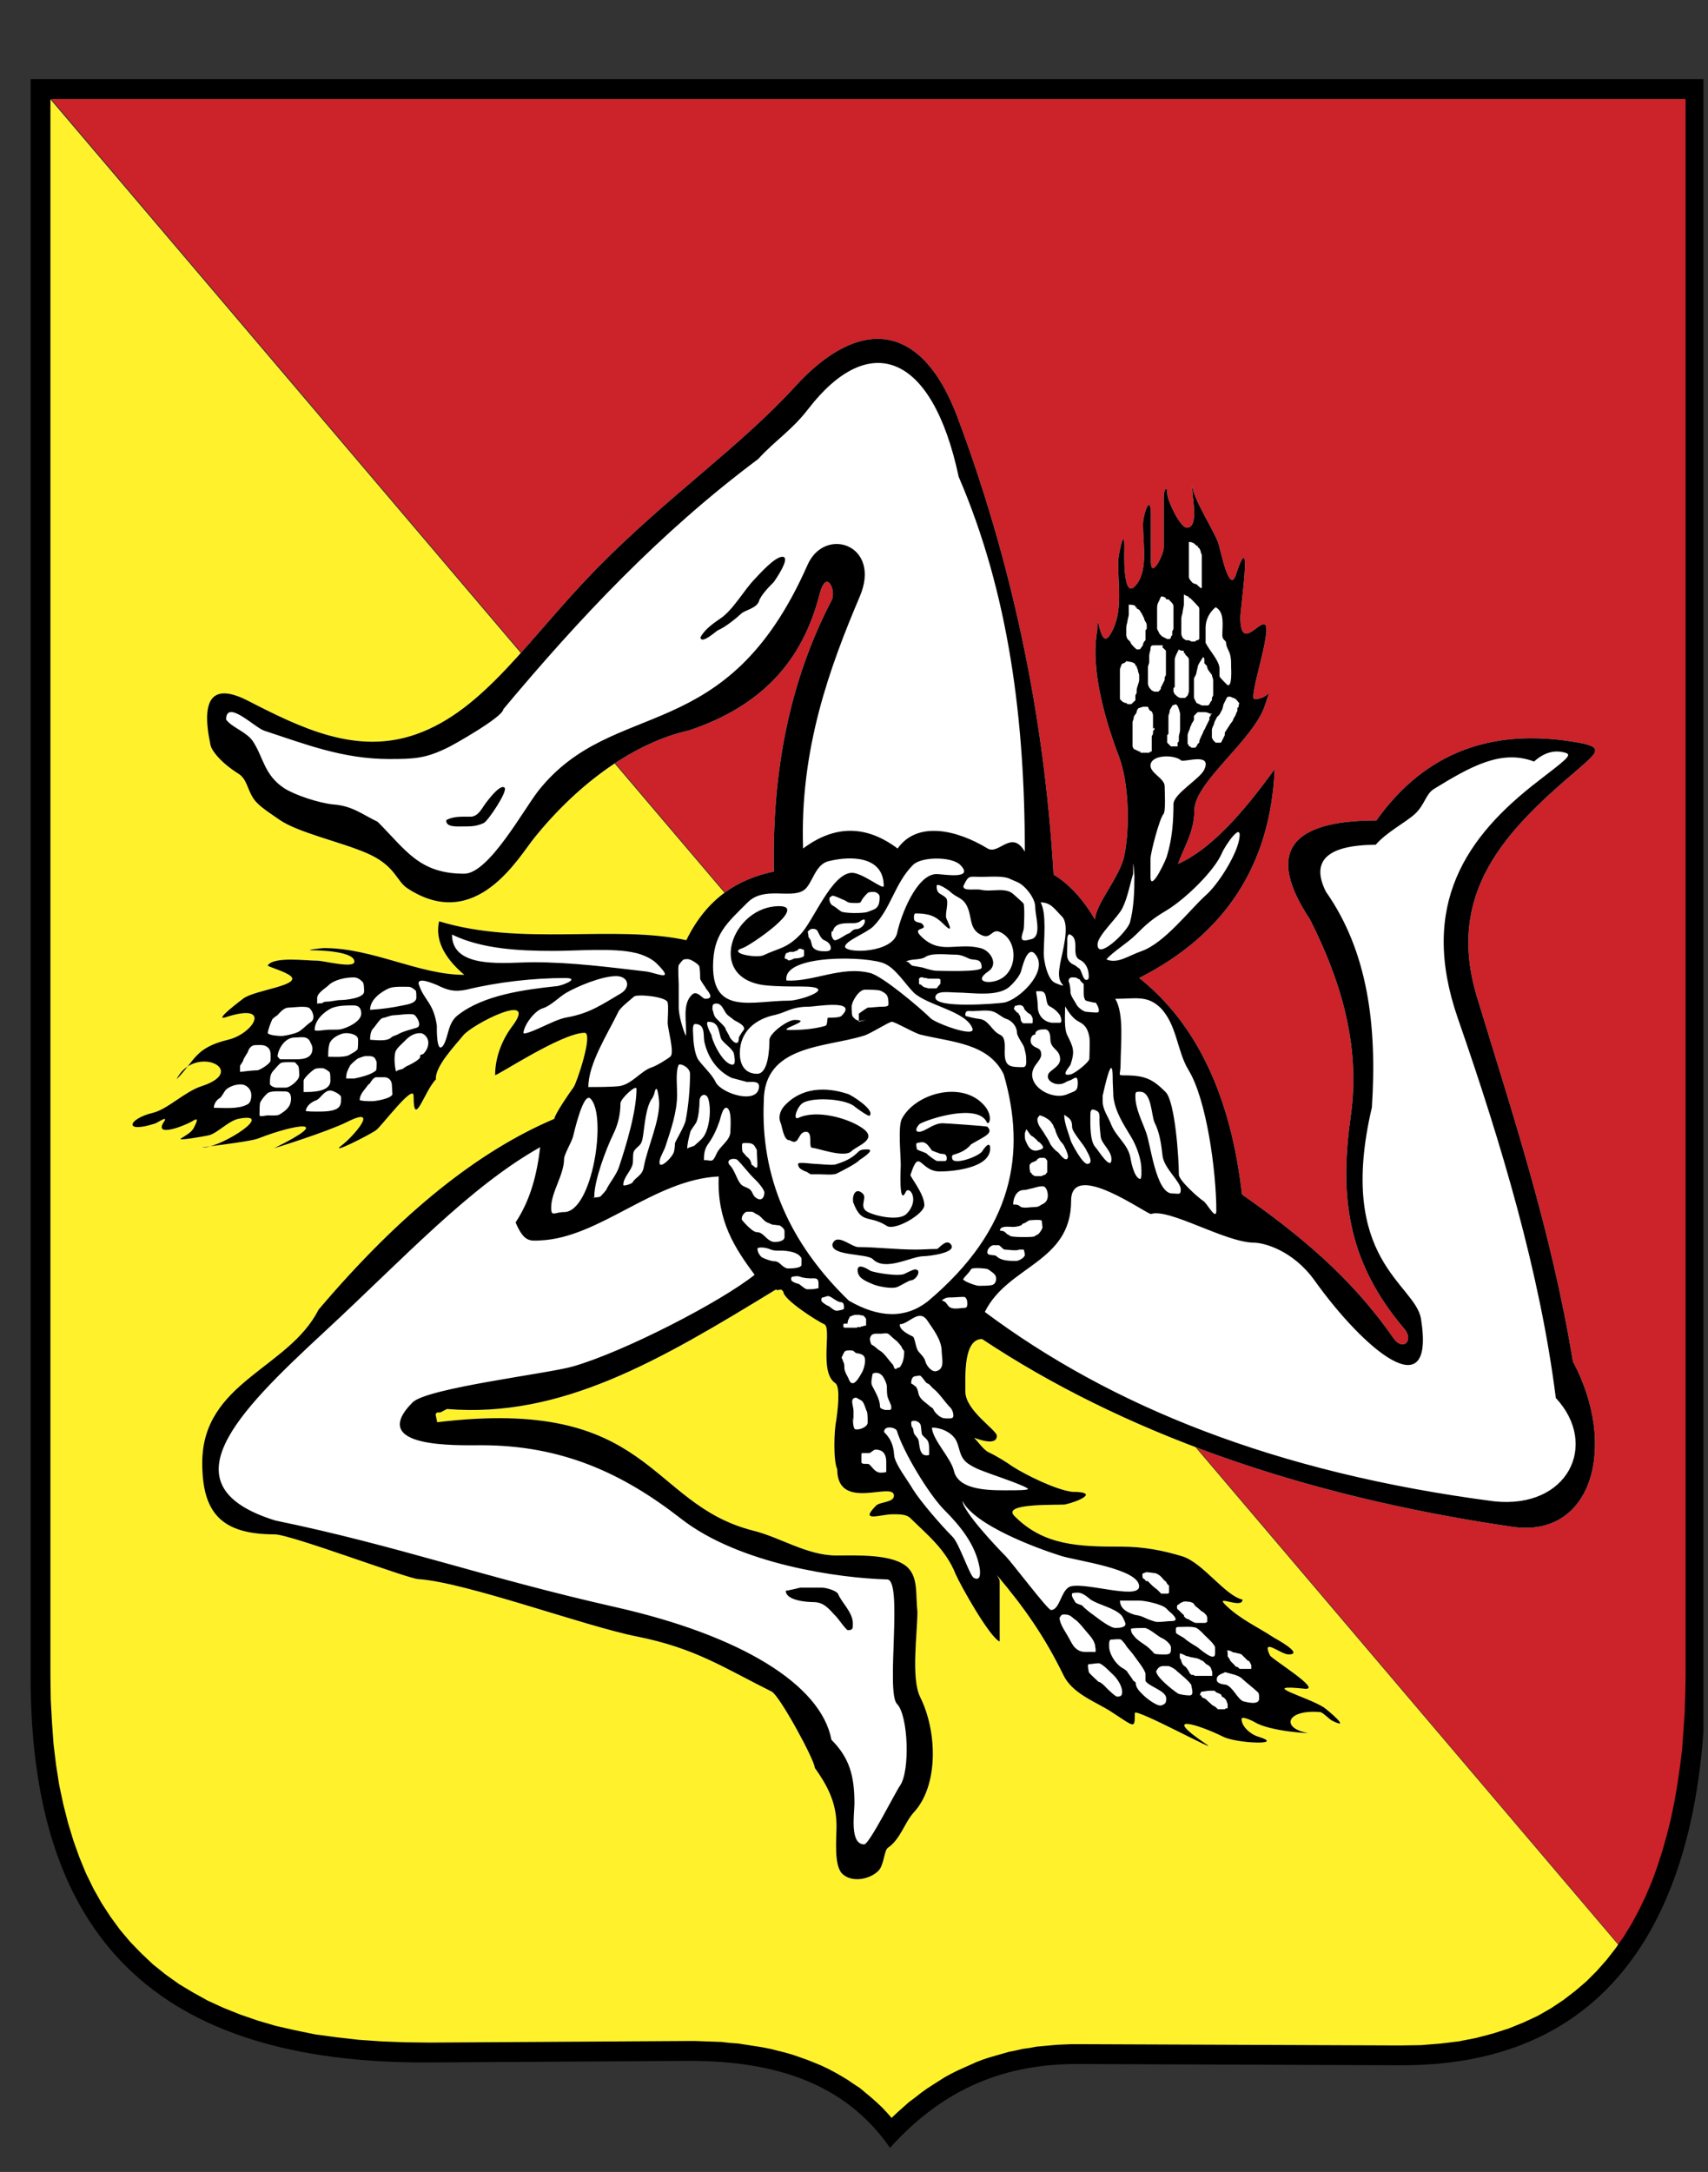 <svg width="59" height="75" viewBox="0 0 59 75" fill="none" xmlns="http://www.w3.org/2000/svg">
<rect x="0" y="0" width="59" height="75" fill="#333333" stroke="none"/>
<g clip-path="url(#clip0_185_110)">
<path fill-rule="evenodd" clip-rule="evenodd" d="M1.233 2.787H58.645V57.625C58.634 61.313 57.952 64.86 56.114 67.369H56.104L1.233 2.787Z" fill="#CC2229"/>
<path fill-rule="evenodd" clip-rule="evenodd" d="M1.243 2.947H1.33L56.21 67.519C54.587 69.736 52.057 71.142 48.281 71.131L37.206 71.088C34.773 71.077 32.62 71.866 30.76 73.965C29.278 71.833 26.942 70.957 23.762 70.968L14.947 71.033C5.537 71.088 1.243 66.718 1.243 57.773V2.947Z" fill="#FFF22D"/>
<path fill-rule="evenodd" clip-rule="evenodd" d="M1.057 2.734V57.891C1.057 66.877 5.376 71.272 14.84 71.218L23.707 71.164C26.916 71.142 29.255 72.023 30.745 74.166C32.628 72.067 34.782 71.262 37.24 71.272L48.381 71.315C56.475 71.348 58.891 64.854 58.912 57.891V2.734H1.057ZM57.943 61.612L58.03 61.013L58.106 60.404L58.15 59.784L58.194 59.153L58.215 58.522L58.226 57.88V3.42H1.742V57.88L1.753 58.696L1.796 59.479L1.85 60.229L1.937 60.948L2.046 61.644L2.188 62.308L2.351 62.95L2.536 63.559L2.742 64.135L2.971 64.691L3.232 65.223L3.515 65.725L3.82 66.192L4.146 66.638L4.504 67.062L4.885 67.454L5.288 67.835L5.723 68.183L6.18 68.509L6.67 68.803L7.181 69.086L7.725 69.335L8.301 69.565L8.899 69.771L9.53 69.956L10.205 70.109L10.891 70.25L11.62 70.348L12.381 70.435L13.164 70.49L13.991 70.522L14.84 70.532L23.706 70.478H24.022L24.326 70.489L24.62 70.499L24.924 70.51L25.207 70.542L25.501 70.564L25.784 70.608L26.067 70.652L26.339 70.695L26.611 70.749L26.872 70.815L27.133 70.88L27.394 70.956L27.645 71.043L27.895 71.131L28.134 71.228L28.373 71.326L28.602 71.435L28.83 71.555L29.058 71.685L29.276 71.816L29.482 71.957L29.7 72.099L29.895 72.262L30.091 72.425L30.287 72.599L30.472 72.773L30.646 72.959L30.798 73.132L30.809 73.122L31.005 72.937L31.201 72.763L31.396 72.589L31.602 72.436L31.81 72.273L32.005 72.132L32.223 71.99L32.429 71.859L32.635 71.728L32.853 71.609L33.071 71.5L33.288 71.402L33.506 71.305L33.722 71.207L33.952 71.119L34.18 71.044L34.409 70.978L34.637 70.913L34.865 70.848L35.094 70.804L35.322 70.75L35.562 70.718L35.801 70.673L36.029 70.652L36.269 70.63L36.508 70.608L36.747 70.598L36.998 70.587H37.237L48.365 70.631L49.084 70.62L49.758 70.566L50.39 70.49L50.998 70.37L51.575 70.218L52.118 70.044L52.63 69.836L53.12 69.608L53.577 69.347L54.001 69.064L54.414 68.748L54.795 68.422L55.153 68.064L55.491 67.683L55.806 67.28L56.101 66.856L56.373 66.41L56.623 65.943L56.852 65.464L57.069 64.953L57.254 64.441L57.428 63.898L57.581 63.354L57.722 62.788L57.842 62.201L57.943 61.612Z" fill="black"/>
<path fill-rule="evenodd" clip-rule="evenodd" d="M26.763 44.553L26.796 44.531C22.793 46.979 19.398 48.98 15.438 48.654L15.21 48.774H15.101L15.047 48.828C15.047 48.882 15.101 49.057 15.101 49.111C22.542 48.208 22.346 51.918 26.012 52.853C26.948 53.081 27.873 53.713 28.895 53.713C29.591 53.713 30.876 53.647 31.365 54.136C31.724 54.495 31.626 55.094 31.691 55.648C31.691 56.41 31.463 57.955 31.789 58.608C32.376 59.783 32.431 61.654 31.561 62.589C31.245 62.938 31.103 63.514 30.669 63.807C30.538 63.905 30.538 64.406 30.342 64.602C30.049 64.895 29.428 65.026 29.091 64.7C28.798 64.406 28.896 63.481 28.896 63.057C28.896 62.23 28.569 61.642 28.145 61.044C28.145 60.783 26.927 58.542 26.655 58.411C25.012 57.595 24.022 56.91 21.988 56.507C20.182 56.148 16.092 54.636 14.449 54.528C14.057 54.506 10.043 52.983 9.488 52.983C7.639 52.983 6.986 52.233 6.986 50.513C6.986 47.718 9.978 47.261 11.001 45.227C13.861 41.854 16.56 39.732 19.149 38.634C19.149 38.492 19.725 37.655 19.812 37.546C19.91 37.427 20.508 35.664 20.193 35.664C19.399 35.664 17.103 37.198 17.103 37.122C17.103 36.524 17.332 35.925 17.68 35.457C18.659 34.174 16.299 35.37 15.994 35.762C15.733 36.089 15.015 36.828 15.058 37.274C14.666 37.655 14.286 39.026 14.286 37.84C14.286 37.405 13.176 38.895 12.991 39.026C12.73 39.211 11.338 39.907 11.805 39.548C12.164 39.287 13.176 38.145 11.99 38.742C11.315 39.08 9.433 39.667 9.477 39.645C11.62 38.59 10.173 38.819 8.933 39.308C8.629 39.439 6.616 39.645 7.051 39.623C7.747 39.569 9.531 38.383 8.237 38.633C7.856 38.72 7.497 39.156 7.181 39.21C7.084 39.232 6.072 39.416 6.257 39.308C6.409 39.21 6.616 39.101 6.692 38.949C6.747 38.84 6.899 38.557 6.692 38.688C6.355 38.895 5.3 39.286 5.659 38.742C5.843 38.481 5.397 38.797 5.354 38.797C4.245 39.156 4.418 38.633 5.278 38.427C5.789 38.307 6.388 37.687 6.976 37.502C8.629 36.959 6.714 36.033 6.094 37.274C6.747 36.621 6.715 36.186 7.878 35.903C8.76 35.696 9.434 34.586 7.781 35.131C7.367 35.261 8.346 34.522 8.423 34.467C8.836 34.184 10.359 34.032 10.055 33.717C9.87 33.542 9.227 33.379 9.249 33.336C9.456 33.02 10.566 33.173 10.957 33.173C11.186 33.173 12.241 33.456 12.241 33.205C12.241 32.846 11.001 32.814 10.794 32.814C10.457 32.814 11.132 32.737 11.186 32.737C12.894 32.737 14.471 33.662 16.038 33.662C15.32 33.053 15.026 32.433 15.168 31.813C18.018 32.683 21.184 31.922 23.708 32.465C24.425 30.997 25.503 30.355 26.732 30.094C26.667 26.721 27.243 23.566 28.734 20.716C28.887 20.39 28.549 19.607 28.31 20.521C27.723 22.816 26.33 24.372 23.806 25.221C21.935 25.634 19.998 27.026 18.475 28.909C17.92 29.583 16.451 32.237 14.069 30.671C13.688 30.421 13.656 29.887 12.677 29.463C11.785 29.072 10.294 28.756 9.641 28.299C9.337 28.081 8.935 27.842 8.76 27.581C8.532 27.243 8.532 26.896 8.227 26.711C7.607 26.319 7.303 25.906 7.27 25.721C6.922 24.089 7.357 23.578 8.564 24.197C10.37 25.122 12.307 26.09 14.384 25.351C16.735 24.524 18.279 22.022 20.575 19.672C23.033 17.159 25.546 15.451 27.472 13.34C29.593 11.012 31.791 10.99 33.075 14.406C34.892 19.258 36.066 24.513 36.394 30.202C36.926 30.518 37.405 31.04 37.829 31.758C37.829 31.225 38.7 30.279 38.841 29.527C39.037 28.549 38.994 27.036 38.656 26.133C38.21 24.969 37.645 23.12 37.906 21.76C37.906 20.857 37.982 22.445 38.32 21.956C38.809 21.238 38.624 20.291 38.624 19.421C38.624 19.16 38.841 18.181 38.841 18.855C38.841 18.975 38.766 20.672 39.19 20.258C39.679 19.769 39.483 18.822 39.483 18.104C39.483 17.767 39.755 16.973 39.755 17.799V19.387C39.755 20.029 40.201 19.159 40.201 18.898V17.157C40.201 16.896 40.321 16.744 40.321 17.048C40.321 17.277 40.767 18.223 40.995 18.223C41.452 18.223 41.148 17.048 41.18 16.744C41.18 17.157 41.898 18.256 42.083 18.746C42.159 18.974 42.464 20.552 42.692 19.845C43.291 18.028 42.845 21.009 42.845 21.314C42.845 22.521 43.52 21.39 43.705 21.575C43.933 21.803 43.106 24.142 43.334 24.142C43.857 24.142 43.933 23.609 43.705 24.327C43.334 25.535 41.257 27.004 41.257 27.983C41.257 28.733 40.887 29.266 40.692 29.832C41.801 29.342 42.911 28.113 44.031 26.558C43.889 29.854 42.334 32.258 39.354 33.77C41.344 35.359 42.52 37.861 42.901 41.244C44.826 42.593 46.664 44.084 48.133 46.206C48.459 46.673 48.851 46.293 48.514 45.89C46.436 43.453 46.294 41.124 46.664 38.502C47.012 35.989 46.24 33.705 45.25 31.747C43.738 29.473 44.51 28.331 47.544 28.331C49.274 25.905 51.603 25.176 54.333 25.611C55.465 25.785 55.215 25.948 54.443 26.623C51.994 28.701 49.938 30.833 51.015 34.413C52.234 38.427 53.583 42.452 54.333 47.011C55.889 49.926 55.008 53.125 52.244 52.722C44.846 51.645 38.711 49.415 33.924 46.238C33.282 46.238 33.347 47.489 33.347 48.054C33.347 48.708 34.435 49.382 34.435 49.578C34.435 49.992 33.62 49.621 33.652 49.654C33.793 49.784 33.957 50.056 34.163 50.155C34.402 50.263 34.773 50.492 34.969 50.634C35.447 50.938 36.458 51.439 37.036 51.514C38.015 51.514 37.242 51.852 36.796 51.95C36.601 51.983 34.566 51.885 35.045 52.352C36.057 53.375 37.275 53.407 38.733 53.407C39.506 53.407 40.18 53.539 40.855 53.745C41.572 53.985 42.312 55.094 42.921 55.236C42.921 55.573 41.975 55.062 42.312 55.399C42.824 55.91 43.4 56.149 44.009 56.552C44.009 56.552 45.087 57.129 44.51 57.129C44.238 57.129 43.563 56.52 43.868 57.161C43.934 57.292 45.663 58.347 45.087 58.315C43.4 58.14 45.152 58.586 45.728 58.957C45.87 59.054 46.707 59.762 46.033 59.424C45.935 59.392 45.696 59.12 45.598 59.12C44.444 59.022 44.237 59.664 45.152 59.837C45.423 59.87 43.868 59.805 43.324 59.457C43.324 59.457 42.888 59.228 42.888 59.359C42.888 59.632 43.226 59.903 43.465 59.968C44.444 60.273 42.715 60.208 42.247 59.968C41.366 59.533 40.083 59.153 41.638 60.208C42.345 60.675 39.201 58.957 39.201 59.153C39.201 59.729 39.201 59.632 38.352 59.087C37.819 58.749 37.036 58.478 36.731 57.836C36.089 56.52 35.382 55.508 34.435 54.388C34.502 54.518 34.533 54.518 34.533 54.66V56.683C34.196 56.553 33.184 54.757 33.01 54.355C32.672 53.507 32.031 52.995 31.454 52.43C31.323 52.289 31.085 52.289 30.845 52.289C30.41 52.289 29.659 52.593 30.269 51.984C30.411 51.853 30.879 51.886 30.879 51.646C30.879 51.135 28.92 52.222 28.92 50.732C28.778 50.428 28.811 49.384 28.887 49.046C28.92 48.807 29.05 47.892 28.855 47.762C28.278 47.381 28.745 45.859 28.474 45.728C28.245 45.63 27.06 44.879 27.06 44.607C27.049 44.596 27.038 44.575 27.016 44.553C27.001 44.539 26.982 44.532 26.962 44.531C26.94 44.531 26.842 44.564 26.831 44.542C26.831 44.542 26.799 44.521 26.799 44.531C26.799 44.531 26.799 44.542 26.788 44.542C26.785 44.542 26.774 44.553 26.763 44.553Z" fill="white"/>
<path fill-rule="evenodd" clip-rule="evenodd" d="M34.672 37.1C35.455 39.809 35.021 42.442 32.04 44.944C31.278 45.532 30.375 45.521 29.32 44.912C27.253 42.91 26.274 40.626 26.383 38.036C26.383 36.067 28.537 36.176 29.842 35.762C30.071 35.697 30.702 35.283 30.81 35.283C30.92 35.283 31.626 35.697 31.812 35.73C32.888 35.99 34.15 36.023 34.672 37.1ZM31.67 39.679C31.67 39.636 31.626 39.494 31.67 39.472C31.724 39.461 31.865 39.417 31.942 39.461C32.029 39.494 32.105 39.614 32.159 39.679C32.159 39.679 32.181 39.733 32.203 39.733C32.246 39.755 32.399 39.809 32.464 39.831C32.496 39.853 32.617 39.831 32.659 39.875C32.703 39.918 32.703 39.951 32.703 40.016C32.703 40.071 32.681 40.092 32.616 40.092H32.377C32.323 40.092 32.039 39.875 32.007 39.831C31.963 39.798 31.67 39.711 31.67 39.679ZM29.472 41.517C29.429 41.256 29.57 40.984 29.809 41.223C29.962 41.375 29.646 41.691 29.983 41.854C30.256 41.995 31.05 42.17 31.311 41.919C31.79 41.44 31.408 40.918 31.288 41.158C31.039 41.691 31.115 40.309 31.115 40.233C31.115 39.852 31.017 38.938 31.147 38.645C31.593 37.774 33.16 37.318 33.943 38.112C34.345 38.503 34.16 38.917 34.084 38.743C33.769 38.112 32.18 38.602 31.788 38.798C31.713 38.841 31.549 39.081 31.745 39.081C31.962 39.081 32.224 38.787 32.561 38.787C32.681 38.787 34.084 38.885 34.105 38.906C34.334 39.135 34.018 39.233 33.541 39.516C33.541 39.526 33.431 39.657 33.268 39.744C33.115 39.831 32.92 39.875 32.91 39.885C32.866 39.917 32.887 40.016 32.91 40.049C33.062 40.212 33.867 39.907 33.943 39.733C33.954 39.712 34.204 39.342 34.204 39.657C34.204 40.332 32.932 40.452 32.463 40.452C31.767 40.452 31.767 39.592 31.451 40.571C31.43 40.625 31.93 41.224 31.93 41.615C31.93 41.92 30.919 42.508 30.636 42.333C30.005 41.931 29.766 42.3 29.472 41.517ZM29.624 43.856C29.624 43.584 30.027 43.856 30.059 43.878C30.223 43.954 31.093 44.095 31.267 43.976C31.311 43.954 31.549 43.834 31.604 43.834C31.865 43.834 31.648 44.215 31.452 44.215C31.408 44.215 31.072 44.411 31.017 44.432C30.821 44.53 30.277 44.411 30.125 44.334C29.907 44.237 29.624 44.139 29.624 43.856ZM28.754 42.964C28.896 42.55 29.407 43.062 29.646 43.062C30.244 43.062 30.973 43.149 31.626 43.149C31.887 43.149 32.105 43.128 32.366 43.128C32.42 43.128 32.659 42.79 32.822 42.942C33.138 43.258 32.061 43.378 31.909 43.378C31.474 43.378 30.582 43.922 30.146 43.476C29.94 43.279 28.711 43.378 28.754 42.964ZM27.819 40.452C27.699 40.386 27.569 40.353 27.569 40.19C27.569 40.114 28.058 40.19 28.145 40.19C28.297 40.19 28.7 40.245 28.852 40.212C29.167 40.114 29.407 40.016 29.646 39.776C29.723 39.69 29.842 39.69 29.962 39.69C30.278 39.69 29.701 40.048 29.701 40.048C29.57 40.19 29.092 40.429 28.896 40.527C28.776 40.582 28.439 40.549 28.297 40.549H28.025C27.96 40.549 27.884 40.452 27.819 40.452ZM27.286 39.374C27.068 39.396 27.024 38.917 26.97 38.787C26.872 38.569 26.948 38.33 27.133 38.145C27.699 37.568 28.493 37.514 29.287 37.775C29.385 37.797 30.245 38.33 30.038 38.525C30.005 38.569 29.592 38.265 29.548 38.232C29.266 37.949 28.155 37.873 27.764 38.069C27.546 38.166 27.362 38.7 27.579 38.602C28.2 38.308 29.266 38.602 29.766 38.939C30.376 39.342 29.603 39.559 29.408 39.755C29.168 39.995 28.222 39.636 28.059 39.636C27.906 39.636 28.102 39.081 27.841 39.081C27.546 39.081 27.623 39.592 27.286 39.374ZM34.019 45.303C38.35 48.534 44.006 50.852 51.611 51.842C54.167 52.114 55.244 49.883 53.743 48.273C53.199 43.965 51.872 39.516 50.359 35.164C48.999 31.247 50.654 28.876 53.133 26.972C54.015 26.286 54.319 26.08 54.102 26.003C53.732 25.884 53.362 25.96 52.992 26.297C51.882 25.873 50.838 26.439 49.533 27.244C49.25 27.418 49.217 27.788 48.88 28.104C48.531 28.419 47.911 28.723 47.52 29.17C45.845 29.18 45.267 29.724 45.801 30.79C47.247 32.847 47.575 35.414 47.389 38.242C46.149 43.53 48.891 44.324 49.086 45.542C49.587 48.676 47.129 46.62 45.409 44.215C44.659 43.171 43.658 42.91 43.309 42.91C42.319 42.899 40.383 41.713 39.763 41.92C39.633 41.952 37 40.016 37 41.463C37.001 43.606 34.813 43.693 34.019 45.303ZM38.523 34.49C39.23 34.49 39.622 34.359 40.08 34.794C40.656 35.381 40.656 36.285 41.048 36.937C41.69 37.971 42.016 40.505 42.016 41.8C42.016 42.181 41.69 41.539 41.57 41.474C41.374 41.343 40.722 40.756 40.722 40.56C40.722 39.983 40.59 38.036 40.264 37.709C39.819 37.264 39.557 37.133 38.839 37.133C38.589 37.133 38.709 37.133 38.709 36.741C38.709 36.099 38.839 34.99 38.523 34.49ZM39.22 37.862C39.22 37.699 39.23 37.699 39.383 37.699C39.785 37.699 39.764 38.493 39.883 38.765C40.057 39.102 40.112 39.504 40.156 39.896C40.199 40.342 40.787 40.799 40.787 41.071C40.787 41.277 40.722 41.212 40.493 41.212C39.927 41.212 39.742 39.483 39.589 39.102C39.448 38.7 39.22 38.286 39.22 37.862ZM38.089 38.015V37.841C38.295 36.905 38.436 36.546 38.436 37.242C38.436 37.427 38.458 37.721 38.458 37.862C38.523 38.406 38.817 38.831 39.089 39.287C39.252 39.559 39.426 40.027 39.426 40.364C39.426 40.364 39.448 40.712 39.383 40.712C39.176 40.669 39.067 40.103 39.045 39.962C38.959 39.516 38.566 39.266 38.393 38.852C38.273 38.536 38.089 38.33 38.089 38.015ZM37.664 38.558C37.664 38.384 37.664 38.242 37.871 38.352C38.002 38.406 37.98 38.536 37.98 38.678C37.98 38.873 38.002 39.08 38.023 39.265C38.067 39.515 38.393 39.733 38.393 40.027C38.393 40.462 37.914 39.689 37.849 39.624C37.643 39.417 37.664 38.83 37.664 38.558ZM36.761 38.493C36.956 38.624 37.034 38.667 37.034 38.917C37.034 39.102 37.458 39.538 37.534 39.733C37.556 39.776 37.817 40.19 37.556 40.19C37.393 40.19 37.022 39.494 36.99 39.396C36.913 39.124 36.761 38.787 36.761 38.493ZM35.901 38.515C36.011 38.515 36.26 38.667 36.304 38.743C36.347 38.808 36.392 38.852 36.402 38.917C36.402 38.938 36.445 38.971 36.445 38.993C36.467 39.102 36.533 39.243 36.598 39.352C36.62 39.395 36.696 39.482 36.718 39.504C36.761 39.558 36.913 39.874 36.892 39.961C36.826 40.189 36.576 39.798 36.533 39.776C36.446 39.733 36.283 39.537 36.261 39.461C36.217 39.352 36.13 39.243 36.076 39.145C36.054 39.102 35.989 39.014 35.946 38.949C35.901 38.895 35.836 38.765 35.836 38.677C35.836 38.623 35.836 38.601 35.88 38.558C35.901 38.536 35.923 38.493 35.901 38.515ZM35.586 40.483C35.586 40.44 35.564 40.364 35.564 40.32V40.233L35.608 40.167C35.608 40.167 35.673 40.124 35.695 40.124C35.716 40.124 35.782 40.081 35.782 40.081C35.804 40.081 35.826 40.048 35.836 40.026C35.836 40.026 35.901 39.982 35.923 39.982H36.076L36.12 40.004L36.152 40.047L36.174 40.08V40.482L36.152 40.504L36.12 40.548L36.097 40.569H36.076C36.054 40.569 35.989 40.613 35.967 40.613H35.76C35.738 40.613 35.673 40.569 35.673 40.569L35.651 40.548L35.63 40.526V40.505L35.586 40.483ZM35.445 38.993C35.51 39.037 35.564 39.189 35.651 39.233C35.673 39.233 35.825 39.374 35.825 39.374C35.825 39.396 35.88 39.44 35.901 39.44C35.945 39.483 36.032 39.559 36.032 39.624C36.032 39.69 35.825 39.733 35.781 39.733C35.554 39.733 35.487 39.516 35.422 39.374C35.401 39.331 35.401 39.233 35.401 39.167C35.401 39.081 35.445 39.059 35.445 38.993ZM34.999 41.593C34.999 41.365 35.107 41.115 35.337 41.093C35.423 41.093 35.51 41.071 35.586 41.049C35.717 41.028 35.859 40.962 36.011 40.962C36.152 40.962 36.195 41.179 36.195 41.278C36.195 41.408 36.152 41.506 36.032 41.571C35.923 41.615 35.901 41.681 35.738 41.681C35.586 41.681 35.401 41.724 35.271 41.681C35.26 41.681 35.195 41.615 35.173 41.615C35.129 41.593 35.064 41.593 34.999 41.593ZM34.542 42.496C34.542 42.312 34.858 42.366 34.988 42.366C35.086 42.366 35.194 42.344 35.271 42.312C35.292 42.312 35.314 42.246 35.357 42.246C35.401 42.246 35.532 42.138 35.564 42.138C35.608 42.138 35.966 42.094 35.988 42.159C35.988 42.203 36.011 42.344 36.011 42.388C35.988 42.475 35.88 42.627 35.825 42.638C35.803 42.638 35.738 42.703 35.695 42.703C35.564 42.725 34.988 42.725 34.9 42.681L34.835 42.638C34.727 42.605 34.748 42.496 34.542 42.496ZM34.106 43.247C34.106 43.128 34.204 43.019 34.313 42.997H34.498C34.563 43.019 34.65 43.149 34.705 43.149C34.836 43.149 35.086 43.204 35.216 43.149H35.357C35.379 43.149 35.401 43.313 35.401 43.334C35.401 43.421 35.194 43.541 35.107 43.541C34.878 43.541 34.585 43.541 34.421 43.377C34.357 43.312 34.106 43.378 34.106 43.247ZM33.269 44.172C33.323 44.085 33.432 43.987 33.497 43.9C33.519 43.856 33.541 43.834 33.562 43.813C33.595 43.77 34.085 43.791 34.139 43.834C34.226 43.9 34.379 43.987 34.4 44.085C34.432 44.216 34.379 44.357 34.248 44.379C34.106 44.4 33.954 44.4 33.812 44.4C33.704 44.4 33.269 44.237 33.269 44.172ZM32.529 44.901C32.551 44.901 32.66 44.966 32.66 44.966C32.682 44.988 32.737 45.075 32.78 45.118C32.91 45.238 33.182 45.162 33.324 45.162C33.432 45.162 33.411 45.032 33.411 44.966C33.411 44.89 33.367 44.782 33.291 44.782C33.138 44.782 32.953 44.803 32.78 44.803C32.681 44.803 32.616 44.846 32.529 44.901ZM35.76 35.73C35.76 35.545 35.967 35.545 36.097 35.545C36.261 35.545 36.283 35.773 36.283 35.882C36.283 36.241 36.62 36.22 36.62 36.578C36.62 36.829 36.283 36.948 36.218 37.079C36.12 37.286 36.37 37.437 36.556 37.437C36.772 37.437 36.794 37.35 36.958 37.307C37.088 37.264 37.23 37.078 37.23 37.394C37.23 37.687 37.143 37.666 36.892 37.774C36.326 38.047 35.293 37.416 35.782 36.763C35.848 36.675 35.967 36.534 35.967 36.425C35.967 36.131 35.761 36.24 35.63 36.045C35.554 35.925 35.63 35.708 35.76 35.73ZM36.793 34.751C36.913 34.957 37.066 35.186 37.294 35.294C37.523 35.414 37.588 35.589 37.631 35.817C37.654 36.002 37.631 36.361 37.631 36.556C37.631 36.676 37.12 37.078 36.979 37.1C36.598 37.187 36.957 36.828 36.979 36.763C37.142 36.284 37.067 36.153 36.87 35.751C36.75 35.523 36.793 35.044 36.793 34.751ZM33.345 35.066C33.345 34.87 33.432 34.914 33.595 34.914C33.803 34.914 34.041 34.87 34.248 34.914C34.455 34.957 34.607 35.142 34.77 35.186C34.966 35.251 35.129 35.458 35.129 35.653C35.129 35.795 35.357 36.067 35.379 36.175C35.401 36.284 35.445 36.404 35.445 36.513C35.445 36.633 35.488 36.85 35.336 36.85C34.878 36.85 34.705 36.829 34.705 36.339C34.705 36.132 34.748 35.817 34.542 35.73C34.248 35.589 34.161 35.229 33.845 35.186C33.78 35.186 33.345 35.099 33.345 35.066ZM35.021 34.827C35.107 34.642 35.042 34.751 35.107 34.729C35.129 34.729 35.151 34.707 35.173 34.707H35.26C35.314 34.729 35.337 34.751 35.337 34.751C35.337 34.751 35.38 34.805 35.38 34.827C35.38 34.848 35.402 34.87 35.423 34.892L35.467 34.935L35.51 34.978L35.555 35L35.608 35.043C35.608 35.043 35.651 35.098 35.651 35.119L35.673 35.163V35.314L35.651 35.336H35.445H35.358C35.314 35.336 35.26 35.249 35.26 35.205C35.26 35.184 35.239 35.118 35.239 35.097C35.239 35.064 35.195 35.042 35.195 35.021L35.173 34.977H35.151L35.129 34.955L35.086 34.912C35.086 34.912 35.021 34.848 35.021 34.827ZM35.804 34.337C35.804 34.316 35.782 34.25 35.804 34.228H35.946C36.217 34.228 36.076 34.663 36.261 34.751C36.413 34.827 36.533 34.935 36.62 35.066C36.641 35.12 36.706 35.294 36.62 35.316H36.325C36.032 35.273 35.847 35.044 35.847 34.751C35.845 34.612 35.83 34.474 35.804 34.337ZM36.913 33.891C36.913 33.793 36.956 33.75 37.044 33.75C37.12 33.75 37.185 33.75 37.229 33.793C37.229 33.793 37.272 33.815 37.294 33.815L37.316 33.858C37.338 33.891 37.403 33.956 37.435 33.978V34.25C37.435 34.359 37.435 34.424 37.479 34.522C37.501 34.576 37.729 34.598 37.773 34.62H37.839C37.882 34.641 38.023 34.914 37.925 34.957C37.882 34.979 37.523 34.936 37.501 34.936C37.404 34.914 37.23 34.783 37.185 34.686C37.142 34.599 36.979 34.381 36.979 34.272C36.979 34.152 36.956 33.956 36.913 33.891ZM36.935 32.259C37.337 32.401 36.979 32.988 37.294 33.14C37.522 33.249 37.61 33.478 37.61 33.728C37.61 33.793 37.588 33.837 37.522 33.837C37.403 33.837 37.359 33.478 37.272 33.434C37.229 33.413 37.163 33.347 37.119 33.325C37 33.282 36.891 33.184 36.869 33.053C36.847 32.934 36.869 32.716 36.869 32.574C36.869 32.466 36.849 32.303 36.935 32.259ZM35.946 31.16C36.304 31.16 36.435 31.399 36.685 31.65C36.979 31.944 36.685 32.912 36.62 33.282C36.576 33.543 36.533 33.815 36.706 33.999C36.794 34.087 36.478 33.956 36.435 33.934C36.184 33.814 36.054 33.184 36.054 32.933C36.054 32.466 36.162 31.541 35.946 31.16ZM32.311 34.446C32.311 34.185 32.801 34.272 33.03 34.272C33.574 34.272 34.498 34.446 34.901 34.044C35.042 33.913 35.195 33.728 35.259 33.575C35.292 33.499 35.488 32.51 35.803 33.01C36.184 33.597 35.173 34.533 34.683 34.62C34.389 34.663 32.311 34.827 32.311 34.446ZM31.996 33.772C32.04 33.793 32.083 33.793 32.105 33.793H32.442L32.464 33.815H32.486V33.977H32.464V33.999L32.442 34.021L32.399 34.064L32.377 34.108L32.334 34.13H32.083C32.061 34.13 32.018 34.108 31.996 34.108C31.97 34.104 31.945 34.096 31.92 34.086L31.855 34.043L31.812 33.999C31.79 33.999 31.746 33.999 31.746 33.956V33.793C31.767 33.771 31.79 33.749 31.812 33.749C31.855 33.728 31.876 33.772 31.996 33.772ZM33.279 30.595C33.465 30.203 33.465 30.279 33.91 30.279C34.183 30.279 34.65 30.235 34.879 30.344C34.966 30.388 35.086 30.431 35.173 30.475C35.423 30.595 35.76 31.019 35.76 31.313C35.76 31.628 35.989 32.303 35.651 32.423C35.216 32.553 35.259 32.423 35.357 32.107C35.379 32.031 35.401 31.291 35.357 31.204C35.357 31.182 35.063 30.932 35.02 30.889C34.748 30.616 34.248 30.812 33.888 30.726C33.704 30.682 33.258 30.79 33.279 30.595ZM31.626 31.541C32.083 31.541 32.312 31.628 32.584 31.9C32.986 32.302 32.758 31.878 32.692 31.715C32.627 31.563 32.802 31.128 32.67 30.997C32.507 30.845 32.355 30.889 32.355 30.595C32.355 30.453 32.779 30.747 32.822 30.79C33.051 31.019 33.279 30.976 33.432 31.356C33.574 31.694 33.486 32.085 33.888 32.281C34.248 32.466 34.248 32.031 34.563 32.194C35.173 32.488 35.151 33.522 34.542 33.815C34.183 34 33.595 33.913 34.139 33.543C34.498 33.304 34.226 32.825 33.867 32.738C33.051 32.531 32.464 32.988 31.811 32.325C31.473 31.987 32.105 32.151 31.854 31.901C31.789 31.835 31.659 31.879 31.582 31.77C31.561 31.715 31.561 31.541 31.626 31.541ZM31.288 33.206C31.474 33.097 31.767 33.162 31.953 33.053C32.17 32.89 32.715 32.966 33.008 32.966C33.193 32.966 33.324 33.032 33.465 33.097C33.638 33.184 33.91 33.053 33.91 33.412C33.91 33.575 32.584 33.522 32.377 33.522C32.213 33.522 32.018 33.456 31.877 33.412C31.789 33.391 31.626 33.369 31.517 33.347C31.452 33.325 31.386 33.184 31.288 33.206ZM27.166 33.858C27.024 32.934 30.027 33.01 30.571 33.282C30.951 33.456 31.267 33.978 31.561 34.272C32.04 34.729 33.389 34.914 33.595 35.523C33.683 35.839 32.334 35.338 32.149 35.164C31.812 34.826 30.463 33.684 30.049 33.597C29.058 33.347 28.091 33.913 27.166 33.858ZM29.189 32.695C29.189 32.488 29.94 32.216 30.168 31.988C30.777 31.378 30.907 30.497 31.539 29.866C31.833 29.573 32.877 29.573 33.171 29.866C33.682 30.389 32.562 30.182 32.355 30.182C31.659 30.182 31.115 31.629 30.995 32.195C30.865 32.912 29.244 32.934 29.189 32.695ZM27.1 33.097C27.1 33.097 27.122 32.934 27.166 32.912L27.231 32.891L27.274 32.869H27.416L27.459 32.847C27.481 32.847 27.524 32.826 27.524 32.826L27.568 32.804L27.589 32.761H27.677L27.709 32.783H27.731L27.774 32.804V32.989C27.774 33.075 27.502 33.098 27.437 33.098C27.415 33.098 27.361 33.141 27.339 33.141C27.317 33.141 27.295 33.162 27.274 33.162H27.231L27.209 33.141L27.187 33.119H27.144C27.144 33.119 27.122 33.075 27.1 33.097ZM27.927 32.325C27.927 32.281 27.905 32.216 27.905 32.172C27.905 32.151 28.003 32.085 28.003 32.085C28.069 32.064 28.199 32.064 28.242 32.151C28.297 32.259 28.362 32.423 28.471 32.466C28.579 32.509 28.699 32.596 28.699 32.738C28.699 32.869 28.515 32.847 28.428 32.847C28.297 32.847 28.09 32.803 28.047 32.64C28.047 32.618 28.003 32.487 28.003 32.466C27.971 32.423 27.905 32.325 27.927 32.325ZM28.765 32.172C28.83 31.857 29.167 31.878 29.461 31.878C29.559 31.878 29.668 31.857 29.712 31.813L29.776 31.77C29.853 31.737 29.875 31.737 29.875 31.813C29.875 31.944 29.712 32.085 29.581 32.085C29.439 32.085 29.396 32.216 29.309 32.237C29.222 32.259 28.928 32.488 28.83 32.466C28.765 32.444 28.721 32.324 28.721 32.281V32.194C28.721 32.151 28.765 32.151 28.765 32.172ZM28.656 30.997L28.743 30.932C28.808 30.91 29.102 31.063 29.167 31.085C29.189 31.085 29.287 31.161 29.309 31.161C29.374 31.182 29.483 31.182 29.581 31.182C29.668 31.182 29.733 31.182 29.754 31.106C29.798 31.019 29.896 30.91 29.961 30.845C30.005 30.79 30.19 30.79 30.256 30.812C30.32 30.845 30.386 30.888 30.386 30.976C30.386 31.204 30.342 31.356 30.146 31.422C30.07 31.454 30.005 31.476 29.94 31.498C29.776 31.541 29.189 31.541 29.059 31.476C28.972 31.422 28.853 31.313 28.766 31.27C28.678 31.226 28.634 31.085 28.656 30.997ZM29.44 30.138C28.721 30.138 28.091 31.835 27.634 32.281C27.166 32.76 26.894 32.737 26.372 32.987C26.122 33.097 25.11 32.911 25.654 32.737C25.882 32.672 27.928 31.29 26.916 31.29C25.295 31.29 24.37 33.771 26.415 34.021C26.807 34.065 27.275 34.065 27.677 34.065C29.037 34.065 27.677 34.554 27.253 34.554C26.013 34.554 24.631 35.066 24.631 33.369C24.631 32.259 25.11 31.878 25.828 31.16C26.394 30.595 27.296 31.04 27.754 30.747C28.069 30.551 28.134 29.844 28.634 29.735C29.374 29.55 30.527 29.55 30.527 30.595C30.527 30.747 29.831 30.16 29.44 30.138ZM29.668 35.283L29.919 35.219C29.668 35.251 29.733 35.283 29.592 35.219C29.559 35.219 29.494 35.142 29.461 35.11C29.418 35.077 29.418 34.827 29.418 34.762C29.418 34.587 29.668 34.174 29.875 34.174C30.016 34.174 30.299 34.174 30.408 34.207C30.646 34.316 30.691 34.381 30.691 34.686C30.691 34.762 30.549 34.762 30.473 34.762C30.332 34.762 30.092 34.794 29.983 34.794C29.951 34.794 29.668 35.001 29.668 35.001V35.283ZM26.578 35.915C26.578 36.198 26.546 37.079 26.154 37.079C25.73 37.079 25.556 36.763 25.556 36.371C25.556 35.599 26.122 35.175 26.785 35.044C27.209 34.936 27.35 34.762 27.949 34.762C28.155 34.762 29.668 34.49 29.07 35.077C29.004 35.142 28.754 35.142 28.612 35.142C28.547 35.142 28.612 35.392 28.504 35.425C28.123 35.535 27.699 35.567 27.274 35.567C26.785 35.567 28.155 35.219 27.448 35.219C27.209 35.219 26.578 35.675 26.578 35.915ZM24.609 34.859C24.609 34.718 24.609 34.653 24.751 34.653C24.925 34.653 24.99 34.859 25.066 34.968C25.131 35.077 25.273 35.142 25.349 35.219C25.382 35.251 25.839 35.425 25.665 35.599C25.632 35.632 25.523 35.817 25.523 35.817C25.523 35.849 25.523 35.948 25.491 35.991C25.382 36.089 25.208 35.817 25.208 35.817C25.208 35.773 25.066 35.566 25.066 35.534C25.066 35.458 24.783 35.219 24.751 35.175C24.641 35.077 24.641 34.903 24.609 34.859ZM24.577 35.741C24.577 35.741 24.327 35.283 24.468 35.283C24.816 35.283 24.816 35.566 24.892 35.817C24.925 35.991 25.273 36.165 25.349 36.371C25.349 36.404 25.447 36.763 25.306 36.763C24.99 36.763 24.609 35.99 24.577 35.741ZM23.945 35.741C23.945 35.675 23.902 35.36 24.011 35.36C24.358 35.36 24.294 35.708 24.326 35.948C24.435 36.48 24.75 36.97 25.273 37.22L25.806 37.362C25.947 37.362 26.219 37.319 26.219 37.504C26.219 38.167 24.924 37.775 24.718 37.362C24.608 37.112 24.261 36.796 24.119 36.59C23.978 36.371 23.945 35.882 23.945 35.741ZM23.695 35.773C23.587 35.566 23.445 35.044 23.445 34.794V34C23.445 33.891 23.412 33.402 23.445 33.325C23.489 33.26 23.553 33.184 23.587 33.152C23.619 33.119 23.695 33.119 23.761 33.119C23.87 33.119 24.12 33.293 24.152 33.358C24.185 33.468 24.185 33.685 24.185 33.783C24.185 33.859 24.359 34.066 24.392 34.142C24.435 34.207 24.718 34.49 24.359 34.49C24.261 34.49 24.076 34.174 23.902 34.349C23.554 34.685 23.728 35.283 23.695 35.773ZM20.323 37.536C20.323 36.73 20.986 35.708 21.345 34.968C21.411 34.794 21.759 34.544 21.9 34.413C22.009 34.316 23.032 34.413 23.064 34.62C23.097 34.762 23.064 35.142 23.064 35.316C23.064 35.533 23.304 36.339 23.162 36.48C23.097 36.545 22.64 36.828 22.498 36.861C22.118 37.002 21.835 37.426 21.411 37.503C21.128 37.536 20.639 37.536 20.323 37.536ZM15.613 32.27C16.635 32.77 17.93 32.836 19.126 32.836C19.899 32.836 21.204 32.727 21.933 32.901C22.151 32.944 22.498 33.085 22.673 33.26C23.38 33.956 22.64 33.575 22.292 33.543C21.063 33.401 19.757 33.227 18.419 33.227C17.505 33.227 15.613 33.499 15.613 32.27ZM24.195 22.012C24.337 21.729 24.663 21.511 24.881 21.359C25.316 21.076 25.719 20.347 26.078 19.988C26.22 19.835 26.764 19.226 27.025 19.226C27.351 19.226 26.731 20.096 26.731 20.096C26.59 20.238 26.296 20.532 26.22 20.749C26.154 21 25.719 21.076 25.611 21.184C25.458 21.326 25.067 21.652 24.805 21.761C24.773 21.761 24.228 22.272 24.195 22.012ZM15.416 28.321C15.656 28.18 15.971 28.201 16.255 28.201C16.45 28.201 16.57 28.038 16.668 27.897C16.69 27.843 17.266 27.027 17.43 27.201C17.549 27.32 16.853 28.354 16.712 28.419C16.451 28.538 16.277 28.538 15.95 28.538C15.754 28.539 15.395 28.561 15.416 28.321ZM17.385 24.492C19.996 21.369 22.792 18.388 26.186 15.854C26.796 15.19 27.351 14.863 27.927 14.113C29.994 11.437 32.191 12.122 33.116 16.463C34.857 20.509 35.401 24.883 35.401 29.409C34.943 28.626 34.509 29.529 34.117 29.3C33.062 28.658 31.691 28.332 31.006 29.3C29.918 28.484 28.829 28.484 27.741 29.3C27.622 25.862 28.666 23.034 29.7 20.597C30.462 18.812 28.492 18.149 27.894 19.509C25.087 25.873 21.214 24.023 18.603 27.298C18.081 27.962 16.884 30.17 16.035 30.17C14.48 30.17 14.023 29.354 13.043 28.375C12.532 28.136 12.173 27.82 11.499 27.777C10.998 27.722 10.204 27.461 9.823 27.222C9.127 26.765 9.105 26.167 8.746 25.612C8.529 25.274 8.028 25.133 7.811 24.85C7.811 24.121 8.812 25.133 9.127 25.231C10.52 25.688 11.836 26.21 13.446 26.21C14.316 26.21 14.697 26.188 15.437 25.829C15.613 25.754 17.385 24.753 17.385 24.492ZM38.219 33.13C38.436 32.868 38.947 32.564 39.231 32.281C39.601 31.911 39.807 31.726 40.286 31.443C40.938 31.052 41.951 30.072 42.212 29.452C42.309 29.213 42.951 28.267 42.799 29.017C42.69 29.561 42.081 30.54 41.645 30.921C41.09 31.421 40.231 32.563 39.426 32.846C38.98 32.999 38.61 33.293 38.219 33.13ZM37.914 32.607C37.914 32.302 38.633 31.661 38.773 31.356C38.947 31.009 39.034 30.529 39.143 30.171V29.866C39.143 29.67 39.187 30.225 39.187 30.247C39.187 30.769 39.165 31.356 39.034 31.846C38.947 32.172 37.892 33.184 37.914 32.607ZM42.832 24.318C42.788 24.231 42.788 24.405 42.788 24.405L42.744 24.448V24.546L42.7 24.633C42.7 24.676 42.614 24.807 42.614 24.807C42.57 24.938 42.57 24.894 42.483 25.025L42.309 25.297V25.384L42.222 25.558L42.178 25.645H41.993L41.95 25.602L41.906 25.558L41.862 25.472V25.428V25.199C41.862 25.156 41.906 25.069 41.906 25.069C41.906 25.069 41.95 24.982 41.95 24.938L41.993 24.851L42.037 24.764L42.124 24.677L42.222 24.492L42.266 24.318L42.353 24.144C42.396 24.057 42.396 24.057 42.484 24.057C42.527 24.057 42.57 24.101 42.614 24.101C42.701 24.143 42.701 24.143 42.832 24.318ZM41.863 24.676C41.819 24.546 41.819 24.72 41.819 24.72L41.776 24.764V24.851L41.732 24.938L41.645 25.111C41.645 25.155 41.558 25.242 41.558 25.296C41.514 25.383 41.428 25.558 41.428 25.601V25.644L41.373 25.688L41.33 25.775L41.285 25.818H41.155L41.112 25.775H41.068V25.731L41.024 25.688V25.514V25.383C41.024 25.34 41.068 25.242 41.068 25.242C41.068 25.242 41.112 25.155 41.112 25.111L41.155 25.024C41.155 24.981 41.242 24.893 41.242 24.85V24.72L41.373 24.589H41.558C41.689 24.59 41.689 24.59 41.863 24.676ZM40.764 24.633V25.198C40.764 25.296 40.721 25.383 40.721 25.427V25.601L40.677 25.644V25.775H40.449L40.405 25.731L40.362 25.688L40.318 25.644V25.384L40.362 25.34V25.155V24.981V24.72C40.362 24.676 40.405 24.633 40.405 24.546C40.405 24.492 40.493 24.405 40.493 24.361L40.623 24.318C40.677 24.361 40.721 24.448 40.764 24.633ZM40.808 26.265C40.982 26.308 41.863 25.993 41.602 26.569C41.471 26.885 40.536 27.407 40.536 27.766C40.536 28.343 40.493 28.952 40.318 29.529C40.318 29.615 39.742 30.856 39.742 30.279V29.659C39.742 29.442 40.057 28.256 40.188 28.114C40.275 28.027 40.231 27.32 40.231 27.146C40.231 26.885 39.742 26.7 39.742 26.439C39.742 26.047 40.579 26.047 40.808 26.265ZM39.829 25.155C39.916 25.112 39.872 25.155 39.872 25.199L39.829 25.242V25.34L39.785 25.427V25.95H39.742L39.699 25.993H39.393V25.95H39.35L39.262 25.906L39.164 25.863L39.121 25.776V25.558V25.34V25.155V24.938C39.121 24.894 39.164 24.851 39.164 24.764C39.164 24.72 39.262 24.633 39.262 24.59C39.262 24.546 39.306 24.448 39.35 24.448L39.48 24.405H39.654C39.654 24.405 39.699 24.546 39.742 24.546C39.785 24.546 39.829 24.633 39.829 24.72V25.155ZM41.559 22.686C41.602 22.73 41.602 22.73 41.602 22.817V22.904L41.645 22.947L41.689 22.991C41.689 23.034 41.733 23.132 41.733 23.132L41.863 23.306C41.863 23.349 41.907 23.436 41.907 23.48V24.013L41.863 24.1V24.187L41.82 24.23L41.777 24.317L41.733 24.36H41.514L41.428 24.317L41.33 24.273L41.286 24.186L41.243 24.099V24.012V23.838V23.436C41.243 23.392 41.33 23.305 41.33 23.218L41.373 23.034C41.373 22.947 41.515 22.773 41.559 22.686ZM40.721 22.425C40.808 22.512 40.895 22.425 40.895 22.512V22.555H40.938V22.599L41.026 22.686C41.07 22.73 41.07 22.773 41.07 22.817V23.884L41.026 24.014L40.938 24.101H40.764L40.677 24.058L40.579 23.97L40.536 23.884V23.786C40.536 23.699 40.579 23.786 40.579 23.699V23.568V23.394V23.22V22.773C40.579 22.686 40.677 22.512 40.721 22.425ZM40.188 22.283C40.145 22.283 40.145 22.381 40.188 22.381L40.231 22.425L40.275 22.468V23.306L40.231 23.393V23.481L40.145 23.655L40.1 23.742V23.785L40.057 23.84L40.014 23.883H39.872L39.784 23.84L39.698 23.742C39.698 23.742 39.654 23.655 39.654 23.611V23.524V23.306V23.176V23.034C39.654 22.991 39.698 22.904 39.698 22.86V22.643C39.698 22.556 39.741 22.469 39.741 22.426C39.741 22.382 39.741 22.284 39.829 22.284C39.916 22.283 40.101 22.283 40.188 22.283ZM39.078 22.86C39.078 22.86 39.22 22.903 39.22 22.947V22.991H39.263V23.034L39.307 23.132C39.307 23.219 39.351 23.263 39.351 23.306V23.48C39.351 23.567 39.263 23.741 39.263 23.838V23.925L39.22 24.012V24.186L39.166 24.229L39.122 24.273L39.078 24.316H38.947L38.904 24.273H38.86L38.773 24.229L38.686 24.142V24.055V23.925V23.348V23.174C38.686 23.087 38.686 23.087 38.729 22.989C38.729 22.945 38.773 22.902 38.817 22.902C38.992 22.816 38.773 22.816 39.078 22.86ZM41.993 20.967C42.309 21.141 42.223 21.587 42.223 21.935C42.223 22.109 42.353 22.109 42.353 22.196C42.353 22.284 42.397 22.381 42.44 22.468C42.527 22.642 42.527 22.816 42.527 23.034C42.527 23.088 42.571 23.741 42.397 23.654C42.397 23.654 42.125 23.393 42.125 23.349V23.088C42.125 22.816 41.777 22.468 41.645 22.196V21.674C41.645 21.402 41.777 21.141 41.993 20.967ZM40.895 20.521C40.938 20.564 41.069 20.608 41.069 20.608V20.651H41.113L41.156 20.695L41.243 20.782L41.374 20.923C41.428 20.966 41.428 21.01 41.428 21.054V22.065L41.374 22.108H41.331L41.286 22.151H41.156L41.069 22.108H40.982C40.938 22.108 40.851 22.021 40.851 22.021C40.851 22.021 40.807 21.934 40.807 21.891V21.761V21.63V21.358C40.807 21.271 40.851 21.184 40.851 21.141C40.851 21.097 40.895 20.923 40.895 20.879L40.895 20.521ZM38.992 20.88C39.035 20.88 39.166 20.88 39.22 20.924V20.967H39.263V21.01L39.351 21.054L39.438 21.185L39.525 21.359C39.525 21.446 39.612 21.489 39.612 21.587V21.717L39.569 21.761V22.109L39.525 22.152L39.481 22.239V22.283L39.438 22.337C39.438 22.337 39.394 22.424 39.351 22.424H39.263L39.166 22.337L39.078 22.239L39.035 22.152L38.947 22.065C38.947 22.065 38.904 21.978 38.904 21.934V21.847V21.674C38.904 21.586 38.947 21.489 38.947 21.445C38.947 21.402 38.992 21.271 38.992 21.227V20.88ZM40.101 20.608C40.145 20.565 40.275 20.651 40.275 20.651V20.695H40.363L40.449 20.782C40.493 20.826 40.536 20.88 40.536 20.924V21.717L40.493 21.804V21.934L40.449 21.978V22.021L40.406 22.065H40.318L40.231 22.021L40.145 21.978L40.057 21.891L40.014 21.804L39.97 21.717V21.445V21.271V21.009C39.97 20.825 40.014 20.825 40.101 20.608ZM41.069 18.715C41.2 18.715 41.2 18.759 41.243 18.759L41.331 18.846H41.374V18.889L41.428 18.933L41.472 19.02C41.472 19.107 41.515 19.107 41.515 19.194V20.304H41.472L41.374 20.217L41.331 20.173C41.286 20.173 41.2 20.13 41.2 20.13L41.113 20.032L41.069 19.945V19.509V19.237V19.02V18.715ZM41.504 58.413C41.504 58.413 41.428 58.51 41.461 58.543H41.504V58.586L41.537 58.619C41.537 58.619 41.634 58.651 41.667 58.684L41.733 58.749L41.842 58.847C41.874 58.891 41.973 58.924 42.005 58.957L42.071 59.022H42.309L42.341 58.99H42.407V58.848C42.407 58.816 42.374 58.783 42.374 58.75L42.342 58.685L42.276 58.62L42.211 58.587L42.179 58.512L42.113 58.479L42.038 58.447C42.005 58.447 41.972 58.382 41.94 58.382H41.809C41.7 58.38 41.602 58.413 41.504 58.413ZM39.938 57.706C40.047 57.498 40.145 57.531 40.351 57.531C40.417 57.531 40.59 57.629 40.656 57.706C40.689 57.738 41.156 58.107 41.156 58.206C41.156 58.282 41.265 58.544 41.091 58.544C40.96 58.544 40.754 58.511 40.689 58.478C40.449 58.315 39.938 57.901 39.938 57.706ZM38.317 56.922C38.35 57.161 38.556 57.498 38.828 57.629L38.926 57.705C38.959 57.77 39.067 57.901 39.133 58.009C39.133 58.042 39.23 58.075 39.23 58.107C39.23 58.281 39.372 58.412 39.47 58.51C39.535 58.585 39.937 58.923 40.112 58.89C40.243 58.846 40.286 58.814 40.286 58.651C40.286 58.379 39.677 58.237 39.568 58.042V57.803C39.568 57.672 39.23 57.259 39.166 57.161C39.101 57.063 38.959 56.921 38.894 56.823C38.894 56.791 38.73 56.617 38.73 56.617C38.621 56.584 38.491 56.617 38.383 56.617C38.284 56.618 38.317 56.857 38.317 56.922ZM37.947 58.075C37.849 57.977 37.643 57.803 37.61 57.738C37.61 57.706 37.544 57.465 37.61 57.465C37.708 57.465 37.849 57.433 37.947 57.433C38.078 57.433 38.383 57.771 38.491 57.869C38.621 58.01 38.763 58.238 38.763 58.413C38.763 58.543 38.73 58.586 38.589 58.586C38.523 58.586 38.252 58.315 38.219 58.282C38.153 58.206 38.012 58.075 37.947 58.075ZM42.309 57.738C42.517 57.803 42.788 57.836 42.918 57.977C43.06 58.107 43.289 58.282 43.462 58.445C43.495 58.477 43.495 58.586 43.495 58.651C43.495 58.891 43.093 58.782 42.951 58.749C42.755 58.684 42.581 58.238 42.342 58.172C42.276 58.172 42.07 58.14 42.038 58.042C41.972 57.803 42.342 57.771 42.309 57.738ZM40.754 57.096V57.259L40.786 57.291L40.819 57.4L40.851 57.465C40.895 57.531 40.927 57.531 40.96 57.563C40.993 57.596 41.09 57.738 41.09 57.77L41.156 57.836H41.233L41.264 57.868H41.874V57.738C41.874 57.705 41.842 57.672 41.842 57.628L41.809 57.563L41.733 57.497L41.667 57.465L41.602 57.4C41.602 57.4 41.537 57.334 41.504 57.334C41.461 57.334 41.461 57.291 41.428 57.291C41.396 57.291 41.363 57.259 41.331 57.259L41.156 57.226C41.091 57.226 41.091 57.194 41.026 57.194C40.96 57.194 40.852 57.096 40.754 57.096ZM42.374 56.987C42.549 56.987 42.549 57.064 42.647 57.064C42.68 57.064 42.756 57.096 42.788 57.096C42.821 57.096 42.886 57.129 42.886 57.129L42.951 57.194L43.017 57.259L43.093 57.335L43.158 57.367L43.191 57.432L43.223 57.498V57.628H42.82L42.755 57.563C42.679 57.563 42.679 57.53 42.614 57.465L42.516 57.367C42.484 57.335 42.484 57.291 42.451 57.259L42.407 57.193V57.096C42.407 57.064 42.407 56.987 42.374 56.987ZM40.623 56.378C40.623 56.28 40.59 56.182 40.689 56.182C40.819 56.182 41.2 56.15 41.331 56.215C41.396 56.247 41.537 56.378 41.602 56.455C41.668 56.52 41.973 56.791 41.973 56.889V57.096C41.973 57.434 41.396 56.889 41.331 56.857C41.264 56.824 40.993 56.651 40.928 56.585C40.852 56.52 40.623 56.422 40.623 56.378ZM39.198 56.52C39.1 56.422 39.067 56.346 39.067 56.247C39.067 56.215 39.47 56.215 39.535 56.215C39.676 56.215 39.981 56.486 40.112 56.553C40.21 56.585 40.449 56.759 40.449 56.89C40.449 57.064 40.449 57.13 40.243 57.13C40.177 57.13 39.905 57.13 39.872 57.097C39.775 56.987 39.644 56.857 39.535 56.792C39.438 56.726 39.23 56.585 39.198 56.52ZM41.058 55.301C41.09 55.334 41.026 55.301 40.993 55.301H40.895L40.82 55.334C40.788 55.334 40.722 55.399 40.722 55.399C40.657 55.431 40.657 55.431 40.657 55.508C40.657 55.573 40.689 55.573 40.722 55.605L40.788 55.671L40.853 55.736L40.896 55.768V55.812L40.928 55.844L40.961 55.877L41.026 55.91H41.059L41.091 55.942L41.156 55.975C41.156 55.975 41.265 56.04 41.298 56.04H41.635L41.701 56.008V55.843L41.668 55.768L41.57 55.67C41.538 55.67 41.538 55.638 41.505 55.638L41.397 55.54L41.299 55.464C41.2 55.367 41.298 55.367 41.058 55.301ZM39.47 54.485C39.47 54.452 39.438 54.322 39.502 54.322C39.535 54.322 39.568 54.289 39.6 54.289C39.709 54.289 39.839 54.322 39.904 54.322C39.937 54.322 40.046 54.387 40.079 54.419L40.144 54.485L40.209 54.561L40.285 54.626L40.317 54.692L40.383 54.756V54.996L40.35 55.029H40.112L40.047 54.963L39.982 54.898C39.921 54.854 39.863 54.806 39.807 54.756L39.742 54.692L39.677 54.625L39.644 54.594H39.569V54.561C39.534 54.539 39.501 54.513 39.47 54.485ZM38.687 55.269H39.34C39.568 55.269 40.145 55.399 40.286 55.54L40.384 55.638C40.384 55.638 40.819 55.976 40.481 55.976C40.351 55.976 40.145 56.008 39.981 56.008C39.872 56.008 39.568 55.878 39.502 55.844C39.437 55.812 39.295 55.769 39.23 55.769C38.992 55.703 38.687 55.573 38.687 55.269ZM37.131 55.301C37.098 55.236 37.001 55.127 37.034 55.029C37.034 54.996 37.208 54.996 37.24 54.996C37.403 54.996 37.578 55.159 37.676 55.236C37.98 55.431 38.459 55.508 38.73 55.768C38.796 55.844 38.828 55.943 38.86 56.008C38.959 56.214 38.622 56.214 38.523 56.214C38.35 56.214 37.914 55.877 37.773 55.768C37.676 55.703 37.468 55.54 37.371 55.431C37.371 55.431 37.131 55.367 37.131 55.301ZM36.598 55.867C36.663 55.769 36.663 55.748 36.761 55.748C36.989 55.748 37.011 55.844 37.164 55.943C37.229 55.986 37.403 56.182 37.458 56.258C37.599 56.432 37.773 56.585 37.827 56.802C37.827 56.846 37.849 56.922 37.849 56.998C37.849 57.074 37.773 57.041 37.729 57.041C37.479 57.041 37.338 57.074 37.164 56.922C37.067 56.846 36.99 56.683 36.936 56.585C36.816 56.356 36.62 56.117 36.598 55.867ZM33.246 51.83C33.269 52.201 34.454 53.452 34.748 53.745C34.966 53.973 36.195 55.595 36.304 55.595C36.598 55.595 36.641 54.986 36.913 54.811C37.305 54.561 39.35 55.279 39.35 54.779C39.35 54.169 37.185 53.898 36.641 53.723C35.782 53.452 33.672 52.668 33.246 51.83ZM29.755 50.481V50.253C29.755 50.231 29.755 50.177 29.776 50.177H30.027C30.103 50.155 30.169 50.057 30.245 50.057C30.516 50.057 30.614 50.231 30.614 50.481V50.819C30.614 50.852 30.44 50.852 30.419 50.852C30.266 50.852 30.169 50.721 30.103 50.645C30.005 50.547 30.049 50.547 29.831 50.547C29.776 50.547 29.733 50.481 29.755 50.481ZM30.538 49.448C30.538 49.197 30.962 49.295 30.984 49.416C31.202 50.133 32.072 51.581 32.605 52.125C33.171 52.69 33.693 53.332 33.835 54.116C33.867 54.29 33.888 54.616 33.638 54.485C33.497 54.41 33.128 53.277 32.9 53.061C32.507 52.668 31.8 51.853 31.529 51.417C31.376 51.145 30.908 50.547 30.887 50.254C30.865 49.861 30.734 49.644 30.538 49.448ZM31.496 49.274C31.496 49.274 31.452 49.1 31.496 49.078C31.604 49.025 31.767 49.1 31.8 49.198C31.822 49.274 31.822 49.416 31.844 49.514C31.844 49.568 32.018 49.688 32.039 49.742C32.115 49.84 32.094 50.112 32.094 50.231C32.094 50.254 32.017 50.254 31.995 50.254C31.746 50.254 31.767 49.862 31.724 49.721C31.702 49.644 31.604 49.568 31.571 49.492C31.549 49.416 31.549 49.296 31.496 49.274ZM32.191 49.296C32.507 49.296 32.833 49.448 32.997 49.687C33.171 49.96 33.106 50.286 33.421 50.526C33.693 50.721 33.965 50.797 34.281 50.917C34.433 50.971 35.51 51.341 35.51 51.417C35.51 51.461 35.042 51.461 34.944 51.461C34.335 51.461 33.128 51.515 32.953 50.797C32.855 50.351 32.213 49.721 32.191 49.296ZM31.474 47.773C31.474 47.675 31.496 47.544 31.604 47.522C31.648 47.522 31.724 47.5 31.767 47.5C31.844 47.5 31.963 47.751 32.04 47.773C32.094 47.773 32.192 47.914 32.236 47.947C32.431 48.088 32.637 48.415 32.833 48.611C32.9 48.687 32.932 48.785 32.932 48.883C32.932 48.98 32.855 48.98 32.758 48.98C32.682 48.98 32.584 48.98 32.529 48.948C32.431 48.905 32.29 48.785 32.236 48.654C32.236 48.632 32.138 48.578 32.116 48.556C31.963 48.415 31.767 48.318 31.724 48.11C31.724 48.067 31.67 47.915 31.648 47.893C31.626 47.871 31.496 47.773 31.474 47.773ZM30.146 47.425C30.146 47.447 30.201 47.403 30.245 47.403C30.343 47.403 30.396 47.425 30.473 47.5C30.538 47.577 30.636 47.773 30.636 47.892C30.636 48.012 30.636 48.164 30.669 48.262C30.691 48.338 30.788 48.513 30.788 48.578C30.788 48.654 30.788 48.687 30.712 48.687H30.571C30.495 48.654 30.396 48.654 30.396 48.556C30.396 48.317 30.223 48.044 30.125 47.849C30.07 47.751 30.125 47.544 30.146 47.425ZM29.483 49.078V48.709C29.483 48.556 29.331 48.263 29.581 48.263L29.754 48.36C29.852 48.415 29.896 48.654 29.95 48.752C29.972 48.828 29.972 49.025 29.972 49.122C29.972 49.274 29.678 49.394 29.537 49.351C29.461 49.318 29.461 49.002 29.461 48.927L29.483 49.078ZM31.082 45.727C31.398 45.727 31.746 45.162 32.039 45.608C32.235 45.901 32.529 46.272 32.529 46.663C32.529 46.88 32.659 47.283 32.333 47.348C32.191 47.38 32.017 47.185 31.963 47.011C31.942 46.88 31.8 46.761 31.724 46.663C31.626 46.543 31.604 46.173 31.529 46.151C31.376 46.076 31.06 45.923 31.082 45.727ZM30.049 46.217C30.103 46.021 30.223 46.054 30.418 46.054C30.538 46.054 30.636 45.999 30.734 46.097C30.809 46.173 30.929 46.271 30.984 46.315C31.039 46.369 31.158 46.51 31.158 46.543C31.158 46.565 31.234 46.641 31.234 46.663C31.234 46.858 31.203 47.033 31.103 47.184C31.082 47.229 31.039 47.229 31.006 47.229C31.006 47.229 30.93 47.326 30.887 47.229C30.865 47.184 30.865 47.131 30.81 47.087C30.691 46.956 30.538 46.717 30.396 46.641C30.299 46.587 30.201 46.467 30.125 46.445C30.07 46.413 30.049 46.272 30.049 46.217ZM29.07 46.881C29.091 46.837 29.134 46.739 29.167 46.685C29.189 46.62 29.407 46.62 29.461 46.641C29.483 46.641 29.559 46.718 29.559 46.718C29.636 46.739 29.755 46.739 29.831 46.816C29.951 46.935 29.831 47.327 29.755 47.425C29.701 47.522 29.603 47.696 29.505 47.751C29.407 47.794 29.363 47.718 29.331 47.653C29.287 47.522 29.167 47.38 29.167 47.229C29.167 47.153 29.167 47.087 29.135 47.034C29.113 46.979 29.091 46.913 29.07 46.881ZM29.276 45.705C29.276 45.662 29.298 45.564 29.319 45.542C29.352 45.51 29.341 45.488 29.352 45.466L29.417 45.444C29.439 45.422 29.439 45.422 29.461 45.422C29.493 45.422 29.515 45.401 29.537 45.401H29.678C29.7 45.401 29.733 45.422 29.754 45.422H29.798C29.82 45.422 29.863 45.466 29.863 45.466L29.896 45.51L29.918 45.542V45.771H29.896L29.875 45.781H29.842L29.798 45.803H29.754L29.722 45.825H29.613L29.603 45.847H29.178C29.113 45.825 29.134 45.803 29.134 45.781V45.727L29.156 45.705H29.276ZM28.373 44.901C28.373 44.857 28.373 44.803 28.416 44.803C28.471 44.803 28.569 44.737 28.634 44.759C28.732 44.781 28.917 44.966 29.058 44.966C29.156 44.966 29.156 45.107 29.156 45.183C29.156 45.227 28.949 45.259 28.917 45.259C28.808 45.281 28.678 45.107 28.59 45.086C28.569 45.086 28.352 44.944 28.373 44.901ZM27.329 44.183C27.329 44.063 27.361 44.096 27.449 44.074C27.522 44.06 27.597 44.067 27.666 44.096C27.709 44.118 27.883 44.139 27.927 44.139C28.112 44.161 28.275 44.074 28.275 44.324V44.444C28.275 44.52 28.253 44.476 28.188 44.498C28.112 44.52 27.992 44.52 27.883 44.52C27.807 44.52 27.644 44.357 27.589 44.335C27.525 44.324 27.329 44.259 27.329 44.183ZM26.165 43.215C26.165 43.171 26.165 43.095 26.175 43.095C26.295 43.051 26.502 43.095 26.6 43.138C26.763 43.214 26.948 43.17 27.122 43.192C27.329 43.214 27.59 43.258 27.687 43.453V43.671C27.687 43.801 27.307 43.801 27.22 43.801C27.122 43.801 27.003 43.692 26.948 43.638C26.918 43.608 26.882 43.585 26.843 43.57C26.804 43.555 26.762 43.549 26.72 43.551C26.644 43.551 26.361 43.453 26.295 43.399C26.219 43.312 26.165 43.235 26.165 43.094V43.215ZM25.621 42.105C25.621 42.007 25.654 41.953 25.719 41.887C25.774 41.822 25.882 41.843 25.958 41.843C26.035 41.843 26.078 41.909 26.144 41.931C26.285 41.984 26.361 42.148 26.502 42.213C26.546 42.224 26.666 42.29 26.698 42.29C26.763 42.29 26.84 42.311 26.904 42.311C26.959 42.311 27.1 42.431 27.1 42.507V42.714C27.1 42.855 26.883 42.887 26.763 42.887C26.502 42.887 26.382 42.55 26.165 42.55C26.034 42.55 25.904 42.408 25.817 42.332C25.773 42.29 25.621 42.127 25.621 42.105ZM25.197 40.222C25.055 40.016 25.392 39.972 25.479 40.059C25.654 40.233 25.838 40.483 26.034 40.679C26.122 40.755 26.404 41.06 26.404 41.18C26.404 41.365 26.295 41.485 26.121 41.365C26.001 41.289 26.001 41.158 25.914 41.082C25.838 41.006 25.675 40.984 25.598 40.898C25.458 40.756 25.371 40.375 25.197 40.222ZM25.958 40.222C25.958 40.114 25.882 39.994 25.795 39.94C25.773 39.917 25.675 39.798 25.653 39.776C25.631 39.733 25.631 39.635 25.631 39.57C25.631 39.515 25.631 39.471 25.697 39.471C25.838 39.471 26.001 39.45 26.077 39.591C26.077 39.591 26.143 39.7 26.143 39.711C26.143 39.875 26.164 40.059 26.164 40.222C26.165 40.462 26.002 40.201 25.958 40.222ZM24.315 40.059C24.315 39.842 24.337 39.668 24.468 39.494C24.631 39.265 24.75 39.015 24.848 38.732C24.881 38.656 24.957 38.221 25.099 38.253C25.294 38.308 25.229 38.949 25.229 39.102C25.208 39.396 24.86 39.581 24.751 39.842C24.599 40.19 24.577 40.049 24.315 40.059ZM23.739 39.668C23.739 39.494 23.804 39.244 23.848 39.081C23.869 39.004 24 38.852 24.054 38.754C24.131 38.58 24.163 38.221 24.163 38.025C24.163 37.786 24.402 37.72 24.468 37.949C24.576 38.308 24.511 38.929 24.315 39.233C24.228 39.364 24.065 39.483 23.989 39.559C23.945 39.592 23.782 39.614 23.739 39.668ZM23.434 36.796C23.434 36.676 23.836 36.839 23.836 37.079C23.836 37.59 23.782 38.188 23.684 38.689C23.652 38.885 23.314 39.429 23.314 39.483C23.314 39.581 23.303 39.679 23.282 39.766C23.239 39.962 22.694 40.495 22.792 40.049C22.825 39.908 22.955 39.701 22.988 39.581C23.173 39.016 23.39 38.406 23.39 37.786C23.391 37.536 23.336 37.014 23.434 36.796ZM21.53 40.919C21.53 40.647 21.813 40.429 21.857 40.179C21.878 40.06 21.846 39.809 21.911 39.733C22.041 39.548 22.161 39.581 22.205 39.266C22.27 38.885 22.303 38.199 22.542 37.906C22.553 37.873 22.607 37.775 22.607 37.742C22.705 37.307 22.77 37.992 22.77 38.101C22.77 38.765 22.357 39.646 22.238 40.299C22.194 40.592 21.944 40.658 21.857 40.821C21.846 40.875 21.53 40.973 21.53 40.919ZM20.529 41.311C20.529 40.756 20.932 39.679 21.193 39.146C21.345 38.831 21.432 38.482 21.432 38.102C21.432 37.938 21.987 37.427 21.987 37.601C21.987 38.384 21.628 39.559 21.378 40.31C21.291 40.56 21.084 40.81 20.964 41.039C20.932 41.126 20.812 41.234 20.747 41.311C20.703 41.354 20.453 41.354 20.464 41.354C20.497 41.354 20.562 41.321 20.529 41.311ZM19.485 40.016C19.485 39.874 19.735 39.45 19.79 39.265C19.833 39.102 20.149 37.687 20.399 37.938C20.976 38.515 20.465 41.854 19.485 41.854C19.159 41.854 19.039 42.039 19.039 41.702C19.039 41.158 19.485 40.571 19.485 40.016ZM26.067 44.02C24.881 44.966 21.541 46.685 19.79 47.185C18.919 47.435 14.764 47.925 14.252 48.425C12.675 50.014 15.776 49.905 16.624 49.905C19.398 49.905 21.498 50.862 23.521 52.439C25.556 54.028 29.015 54.496 30.646 54.539C31.202 54.55 30.593 58.434 30.984 58.836C31.376 59.228 31.441 61.153 31.093 61.654C30.93 61.882 30.027 63.688 29.853 63.688C29.341 63.688 29.515 62.622 29.515 62.274C29.515 61.316 29.341 60.697 28.721 60.077C28.362 58.172 25.599 56.475 21.269 55.497C16.689 54.463 13.784 53.386 9.509 52.504C5.691 51.319 8.128 48.838 11.196 45.999C13.948 43.453 16.2 40.995 18.659 39.613C18.549 40.559 18.321 41.44 17.81 42.212C18.093 42.876 18.289 42.854 18.659 42.833C20.715 42.746 22.586 40.733 24.827 40.624C24.762 42.159 25.382 43.095 26.067 44.02ZM27.144 54.931C27.198 54.931 27.645 54.823 27.645 54.823H28.384C28.558 54.823 28.896 54.931 28.95 55.039C29.058 55.322 29.461 55.671 29.461 56.062C29.461 56.236 29.461 56.291 29.287 56.291C29.233 56.291 28.95 55.889 28.896 55.834C28.667 55.605 28.493 55.322 28.102 55.322C27.873 55.322 27.144 55.269 27.144 54.931ZM18.082 35.664C18.104 35.392 18.452 34.924 18.724 34.826C19.028 34.739 19.311 34.424 19.561 34.282C19.953 34.054 20.791 33.706 21.281 33.706C21.716 33.706 21.792 34.097 21.444 34.304C20.813 34.674 20.378 34.99 19.584 35.131C19.311 35.174 18.931 35.37 18.681 35.479C18.681 35.479 18.082 35.762 18.082 35.664ZM14.459 33.967C14.644 34.554 14.97 34.598 15.09 35.414C15.09 35.479 15.068 36.458 15.318 36.089C15.503 35.783 15.46 35.316 15.83 35.044C16.711 34.359 18.103 34.174 19.213 34.054C19.377 34.054 20.094 33.772 19.518 33.772C18.43 33.772 17.178 33.913 16.113 34.174C15.688 34.261 15.46 34.195 15.09 34.011C14.97 33.967 14.437 33.728 14.459 33.967ZM26.796 44.531C22.793 46.979 19.398 48.98 15.438 48.654L15.21 48.774H15.101L15.047 48.828C15.047 48.882 15.101 49.057 15.101 49.111C22.542 48.208 22.346 51.918 26.012 52.853C26.948 53.081 27.873 53.713 28.895 53.713C29.591 53.713 30.876 53.647 31.365 54.136C31.724 54.495 31.626 55.094 31.691 55.648C31.691 56.41 31.463 57.955 31.789 58.608C32.376 59.783 32.431 61.654 31.561 62.589C31.245 62.938 31.103 63.514 30.669 63.807C30.538 63.905 30.538 64.406 30.342 64.602C30.049 64.895 29.428 65.026 29.091 64.7C28.798 64.406 28.896 63.481 28.896 63.057C28.896 62.23 28.569 61.642 28.145 61.044C28.145 60.783 26.927 58.542 26.655 58.411C25.012 57.595 24.022 56.91 21.988 56.507C20.182 56.148 16.092 54.636 14.449 54.528C14.057 54.506 10.043 52.983 9.488 52.983C7.639 52.983 6.986 52.233 6.986 50.513C6.986 47.718 9.978 47.261 11.001 45.227C13.861 41.854 16.56 39.732 19.149 38.634C19.149 38.492 19.725 37.655 19.812 37.546C19.91 37.427 20.508 35.664 20.193 35.664C19.399 35.664 17.103 37.198 17.103 37.122C17.103 36.524 17.332 35.925 17.68 35.457C18.659 34.174 16.299 35.37 15.994 35.762C15.733 36.089 15.015 36.828 15.058 37.274C14.666 37.655 14.286 39.026 14.286 37.84C14.286 37.405 13.176 38.895 12.991 39.026C12.73 39.211 11.338 39.907 11.805 39.548C12.164 39.287 13.176 38.145 11.99 38.742C11.315 39.08 9.433 39.667 9.477 39.645C11.62 38.59 10.173 38.819 8.933 39.308C8.629 39.439 6.616 39.645 7.051 39.623C7.747 39.569 9.531 38.383 8.237 38.633C7.856 38.72 7.497 39.156 7.181 39.21C7.084 39.232 6.072 39.416 6.257 39.308C6.409 39.21 6.616 39.101 6.692 38.949C6.747 38.84 6.899 38.557 6.692 38.688C6.355 38.895 5.3 39.286 5.659 38.742C5.843 38.481 5.397 38.797 5.354 38.797C4.245 39.156 4.418 38.633 5.278 38.427C5.789 38.307 6.388 37.687 6.976 37.502C8.629 36.959 6.714 36.033 6.094 37.274C6.747 36.621 6.715 36.186 7.878 35.903C8.76 35.696 9.434 34.586 7.781 35.131C7.367 35.261 8.346 34.522 8.423 34.467C8.836 34.184 10.359 34.032 10.055 33.717C9.87 33.542 9.227 33.379 9.249 33.336C9.456 33.02 10.566 33.173 10.957 33.173C11.186 33.173 12.241 33.456 12.241 33.205C12.241 32.846 11.001 32.814 10.794 32.814C10.457 32.814 11.132 32.737 11.186 32.737C12.894 32.737 14.471 33.662 16.038 33.662C15.32 33.053 15.026 32.433 15.168 31.813C18.018 32.683 21.184 31.922 23.708 32.465C24.425 30.997 25.503 30.355 26.732 30.094C26.667 26.721 27.243 23.566 28.734 20.716C28.887 20.39 28.549 19.607 28.31 20.521C27.723 22.816 26.33 24.372 23.806 25.221C21.935 25.634 19.998 27.026 18.475 28.909C17.92 29.583 16.451 32.237 14.069 30.671C13.688 30.421 13.656 29.887 12.677 29.463C11.785 29.072 10.294 28.756 9.641 28.299C9.337 28.081 8.935 27.842 8.76 27.581C8.532 27.243 8.532 26.896 8.227 26.711C7.607 26.319 7.303 25.906 7.27 25.721C6.922 24.089 7.357 23.578 8.564 24.197C10.37 25.122 12.307 26.09 14.384 25.351C16.735 24.524 18.279 22.022 20.575 19.672C23.033 17.159 25.546 15.451 27.472 13.34C29.593 11.012 31.791 10.99 33.075 14.406C34.892 19.258 36.066 24.513 36.394 30.202C36.926 30.518 37.405 31.04 37.829 31.758C37.829 31.225 38.7 30.279 38.841 29.527C39.037 28.549 38.994 27.036 38.656 26.133C38.21 24.969 37.645 23.12 37.906 21.76C37.906 20.857 37.982 22.445 38.32 21.956C38.809 21.238 38.624 20.291 38.624 19.421C38.624 19.16 38.841 18.181 38.841 18.855C38.841 18.975 38.766 20.672 39.19 20.258C39.679 19.769 39.483 18.822 39.483 18.104C39.483 17.767 39.755 16.973 39.755 17.799V19.387C39.755 20.029 40.201 19.159 40.201 18.898V17.157C40.201 16.896 40.321 16.744 40.321 17.048C40.321 17.277 40.767 18.223 40.995 18.223C41.452 18.223 41.148 17.048 41.18 16.744C41.18 17.157 41.898 18.256 42.083 18.746C42.159 18.974 42.464 20.552 42.692 19.845C43.291 18.028 42.845 21.009 42.845 21.314C42.845 22.521 43.52 21.39 43.705 21.575C43.933 21.803 43.106 24.142 43.334 24.142C43.857 24.142 43.933 23.609 43.705 24.327C43.334 25.535 41.257 27.004 41.257 27.983C41.257 28.733 40.887 29.266 40.692 29.832C41.801 29.342 42.911 28.113 44.031 26.558C43.889 29.854 42.334 32.258 39.354 33.77C41.344 35.359 42.52 37.861 42.901 41.244C44.826 42.593 46.664 44.084 48.133 46.206C48.459 46.673 48.851 46.293 48.514 45.89C46.436 43.453 46.294 41.124 46.664 38.502C47.012 35.989 46.24 33.705 45.25 31.747C43.738 29.473 44.51 28.331 47.544 28.331C49.274 25.905 51.603 25.176 54.333 25.611C55.465 25.785 55.215 25.948 54.443 26.623C51.994 28.701 49.938 30.833 51.015 34.413C52.234 38.427 53.583 42.452 54.333 47.011C55.889 49.926 55.008 53.125 52.244 52.722C44.846 51.645 38.711 49.415 33.924 46.238C33.282 46.238 33.347 47.489 33.347 48.054C33.347 48.708 34.435 49.382 34.435 49.578C34.435 49.992 33.62 49.621 33.652 49.654C33.793 49.784 33.957 50.056 34.163 50.155C34.402 50.263 34.773 50.492 34.969 50.634C35.447 50.938 36.458 51.439 37.036 51.514C38.015 51.514 37.242 51.852 36.796 51.95C36.601 51.983 34.566 51.885 35.045 52.352C36.057 53.375 37.275 53.407 38.733 53.407C39.506 53.407 40.18 53.539 40.855 53.745C41.572 53.985 42.312 55.094 42.921 55.236C42.921 55.573 41.975 55.062 42.312 55.399C42.824 55.91 43.4 56.149 44.009 56.552C44.009 56.552 45.087 57.129 44.51 57.129C44.238 57.129 43.563 56.52 43.868 57.161C43.934 57.292 45.663 58.347 45.087 58.315C43.4 58.14 45.152 58.586 45.728 58.957C45.87 59.054 46.707 59.762 46.033 59.424C45.935 59.392 45.696 59.12 45.598 59.12C44.444 59.022 44.237 59.664 45.152 59.837C45.423 59.87 43.868 59.805 43.324 59.457C43.324 59.457 42.888 59.228 42.888 59.359C42.888 59.632 43.226 59.903 43.465 59.968C44.444 60.273 42.715 60.208 42.247 59.968C41.366 59.533 40.083 59.153 41.638 60.208C42.345 60.675 39.201 58.957 39.201 59.153C39.201 59.729 39.201 59.632 38.352 59.087C37.819 58.749 37.036 58.478 36.731 57.836C36.089 56.52 35.382 55.508 34.435 54.388C34.502 54.518 34.533 54.518 34.533 54.66V56.683C34.196 56.553 33.184 54.757 33.01 54.355C32.672 53.507 32.031 52.995 31.454 52.43C31.323 52.289 31.085 52.289 30.845 52.289C30.41 52.289 29.659 52.593 30.269 51.984C30.411 51.853 30.879 51.886 30.879 51.646C30.879 51.135 28.92 52.222 28.92 50.732C28.778 50.428 28.811 49.384 28.887 49.046C28.92 48.807 29.05 47.892 28.855 47.762C28.278 47.381 28.745 45.859 28.474 45.728C28.245 45.63 27.06 44.879 27.06 44.607C27.049 44.596 27.038 44.575 27.016 44.553C27.001 44.539 26.982 44.532 26.962 44.531C26.94 44.531 26.842 44.564 26.831 44.542C26.829 44.542 26.796 44.52 26.796 44.531C26.796 44.531 26.796 44.542 26.785 44.542C26.785 44.542 26.774 44.553 26.764 44.553L26.796 44.531ZM10.564 38.352C10.51 38.384 10.902 38.384 10.956 38.384C11.163 38.384 11.489 38.384 11.652 38.275C11.783 38.199 11.783 38.047 11.783 37.895C11.783 37.786 11.489 37.656 11.413 37.656C11.184 37.656 11.075 37.938 10.923 37.993C10.771 38.047 10.586 38.178 10.564 38.352ZM10.488 37.709V37.318C10.488 37.22 10.847 36.904 10.902 36.904C10.978 36.883 11.054 36.883 11.13 36.883C11.206 36.883 11.37 36.992 11.391 37.035C11.413 37.09 11.413 37.242 11.413 37.318C11.413 37.709 10.771 37.709 10.488 37.709ZM12.425 37.992C12.425 37.786 12.577 37.655 12.685 37.503C12.685 37.481 12.783 37.404 12.783 37.404C12.805 37.35 12.914 37.198 12.99 37.198H13.273C13.425 37.198 13.512 37.296 13.534 37.427C13.534 37.481 13.556 37.731 13.556 37.786C13.512 37.938 12.968 38.025 12.859 38.025C12.729 38.025 12.555 38.025 12.425 37.992ZM11.957 37.242H12.109H11.935H12.24C12.446 37.199 12.838 37.111 12.991 36.959C13.012 36.937 13.012 36.752 13.012 36.698C13.012 36.654 12.991 36.621 12.969 36.578C12.914 36.447 12.762 36.469 12.631 36.469C12.555 36.469 12.446 36.523 12.37 36.545C12.316 36.577 12.109 36.752 12.087 36.806C12.011 36.959 11.957 37.035 11.957 37.242ZM11.337 36.491C11.337 36.371 11.337 36.208 11.369 36.089C11.391 35.882 11.728 35.675 11.957 35.675C12.087 35.675 12.37 35.719 12.37 35.903C12.37 35.957 12.37 36.208 12.348 36.241C12.272 36.317 12.164 36.371 12.088 36.415C11.935 36.524 11.522 36.491 11.337 36.491ZM13.687 37.014C13.687 36.937 13.915 36.937 13.948 36.883C13.948 36.861 14.002 36.861 14.024 36.829C14.122 36.785 14.513 36.6 14.513 36.491V36.448C14.513 36.415 14.589 36.415 14.622 36.393C14.72 36.295 14.796 36.165 14.796 36.002C14.796 35.849 14.665 35.675 14.513 35.675C14.285 35.675 14.122 35.795 13.969 35.958C13.893 36.034 13.741 36.165 13.687 36.263C13.589 36.415 13.632 36.861 13.687 37.014ZM12.784 35.904C12.784 35.773 12.806 35.589 12.893 35.512C12.969 35.436 13.121 35.175 13.219 35.153C13.35 35.132 13.48 35.056 13.633 35.056C13.742 35.056 14.253 34.969 14.329 35.056C14.415 35.132 14.59 35.436 14.383 35.491C14.209 35.545 13.894 35.621 13.741 35.719C13.687 35.752 13.556 35.774 13.513 35.828C13.35 35.98 12.914 35.904 12.784 35.904ZM10.956 34.663V34.468C10.956 34.283 11.239 34.131 11.337 34.033C11.543 33.827 11.935 33.75 12.218 33.75C12.348 33.75 12.446 33.827 12.522 33.903C12.577 33.957 12.577 34.131 12.577 34.24C12.577 34.468 11.935 34.534 11.75 34.534C11.62 34.534 11.446 34.588 11.282 34.588C11.206 34.588 11.162 34.609 11.13 34.642C11.13 34.642 10.978 34.641 10.956 34.663ZM12.784 34.87C12.784 34.523 13.143 34.261 13.426 34.131C13.589 34.054 13.948 34.076 14.122 34.076C14.209 34.076 14.307 34.163 14.361 34.207C14.383 34.239 14.383 34.391 14.383 34.446C14.383 34.641 14.079 34.685 13.915 34.718C13.556 34.794 13.176 34.848 12.784 34.87ZM10.869 35.566C10.869 35.229 11.184 34.946 11.446 34.816C11.674 34.718 11.957 34.718 12.218 34.718C12.392 34.718 12.479 34.816 12.479 35.001C12.479 35.284 11.957 35.512 11.75 35.545C11.62 35.566 11.37 35.545 11.239 35.566C11.206 35.566 10.869 35.621 10.869 35.566ZM9.248 35.675C9.302 35.751 9.607 35.773 9.716 35.773C9.847 35.773 10.173 35.697 10.281 35.642C10.412 35.589 10.564 35.414 10.717 35.305C10.902 35.207 10.826 34.946 10.695 34.815C10.586 34.718 10.097 34.794 9.966 34.794C9.814 34.794 9.683 34.946 9.585 35.054C9.553 35.076 9.433 35.152 9.401 35.207C9.346 35.338 9.27 35.512 9.248 35.675ZM9.585 36.491C9.607 36.208 9.847 35.827 10.173 35.827C10.379 35.827 10.619 35.751 10.717 35.98C10.749 36.056 10.793 36.11 10.793 36.208C10.793 36.524 10.51 36.578 10.26 36.578H9.684C9.639 36.578 9.607 36.469 9.585 36.491ZM9.324 37.427C9.324 37.481 9.455 37.557 9.553 37.557H9.868C10.021 37.557 10.336 37.296 10.336 37.144C10.336 37.068 10.336 36.806 10.281 36.785L10.205 36.698C10.205 36.676 10.075 36.676 10.021 36.676C9.944 36.676 9.792 36.676 9.716 36.698C9.64 36.73 9.509 36.905 9.455 36.959C9.324 37.09 9.324 37.242 9.324 37.427ZM8.965 38.482C8.965 38.384 8.965 38.145 8.987 38.069C9.041 37.971 9.117 37.862 9.226 37.764C9.324 37.656 9.661 37.688 9.846 37.688C9.999 37.688 10.053 37.786 10.053 37.938C10.053 38.221 9.868 38.352 9.661 38.482C9.585 38.536 9.346 38.515 9.248 38.515C9.172 38.515 8.933 38.591 8.965 38.482ZM8.291 37.014V36.807C8.291 36.785 8.399 36.654 8.399 36.622C8.421 36.524 8.551 36.371 8.573 36.295C8.605 36.186 8.704 36.089 8.812 36.089C8.986 36.089 9.139 36.056 9.269 36.186C9.378 36.295 9.345 36.491 9.345 36.621C9.345 36.73 8.965 36.959 8.888 36.959C8.737 36.959 8.476 36.992 8.291 37.014ZM7.388 38.253C7.388 38.101 7.496 37.97 7.594 37.916C7.649 37.894 7.747 37.687 7.801 37.633C7.909 37.524 8.159 37.426 8.367 37.448C8.455 37.462 8.535 37.507 8.593 37.575C8.651 37.642 8.682 37.728 8.682 37.818C8.682 37.937 8.65 38.1 8.53 38.144C8.214 38.308 7.725 38.253 7.388 38.253Z" fill="black"/>
</g>
<defs>
<clipPath id="clip0_185_110">
<rect width="58.06" height="73.83" fill="white" transform="translate(0.784 0.586)"/>
</clipPath>
</defs>
</svg>
